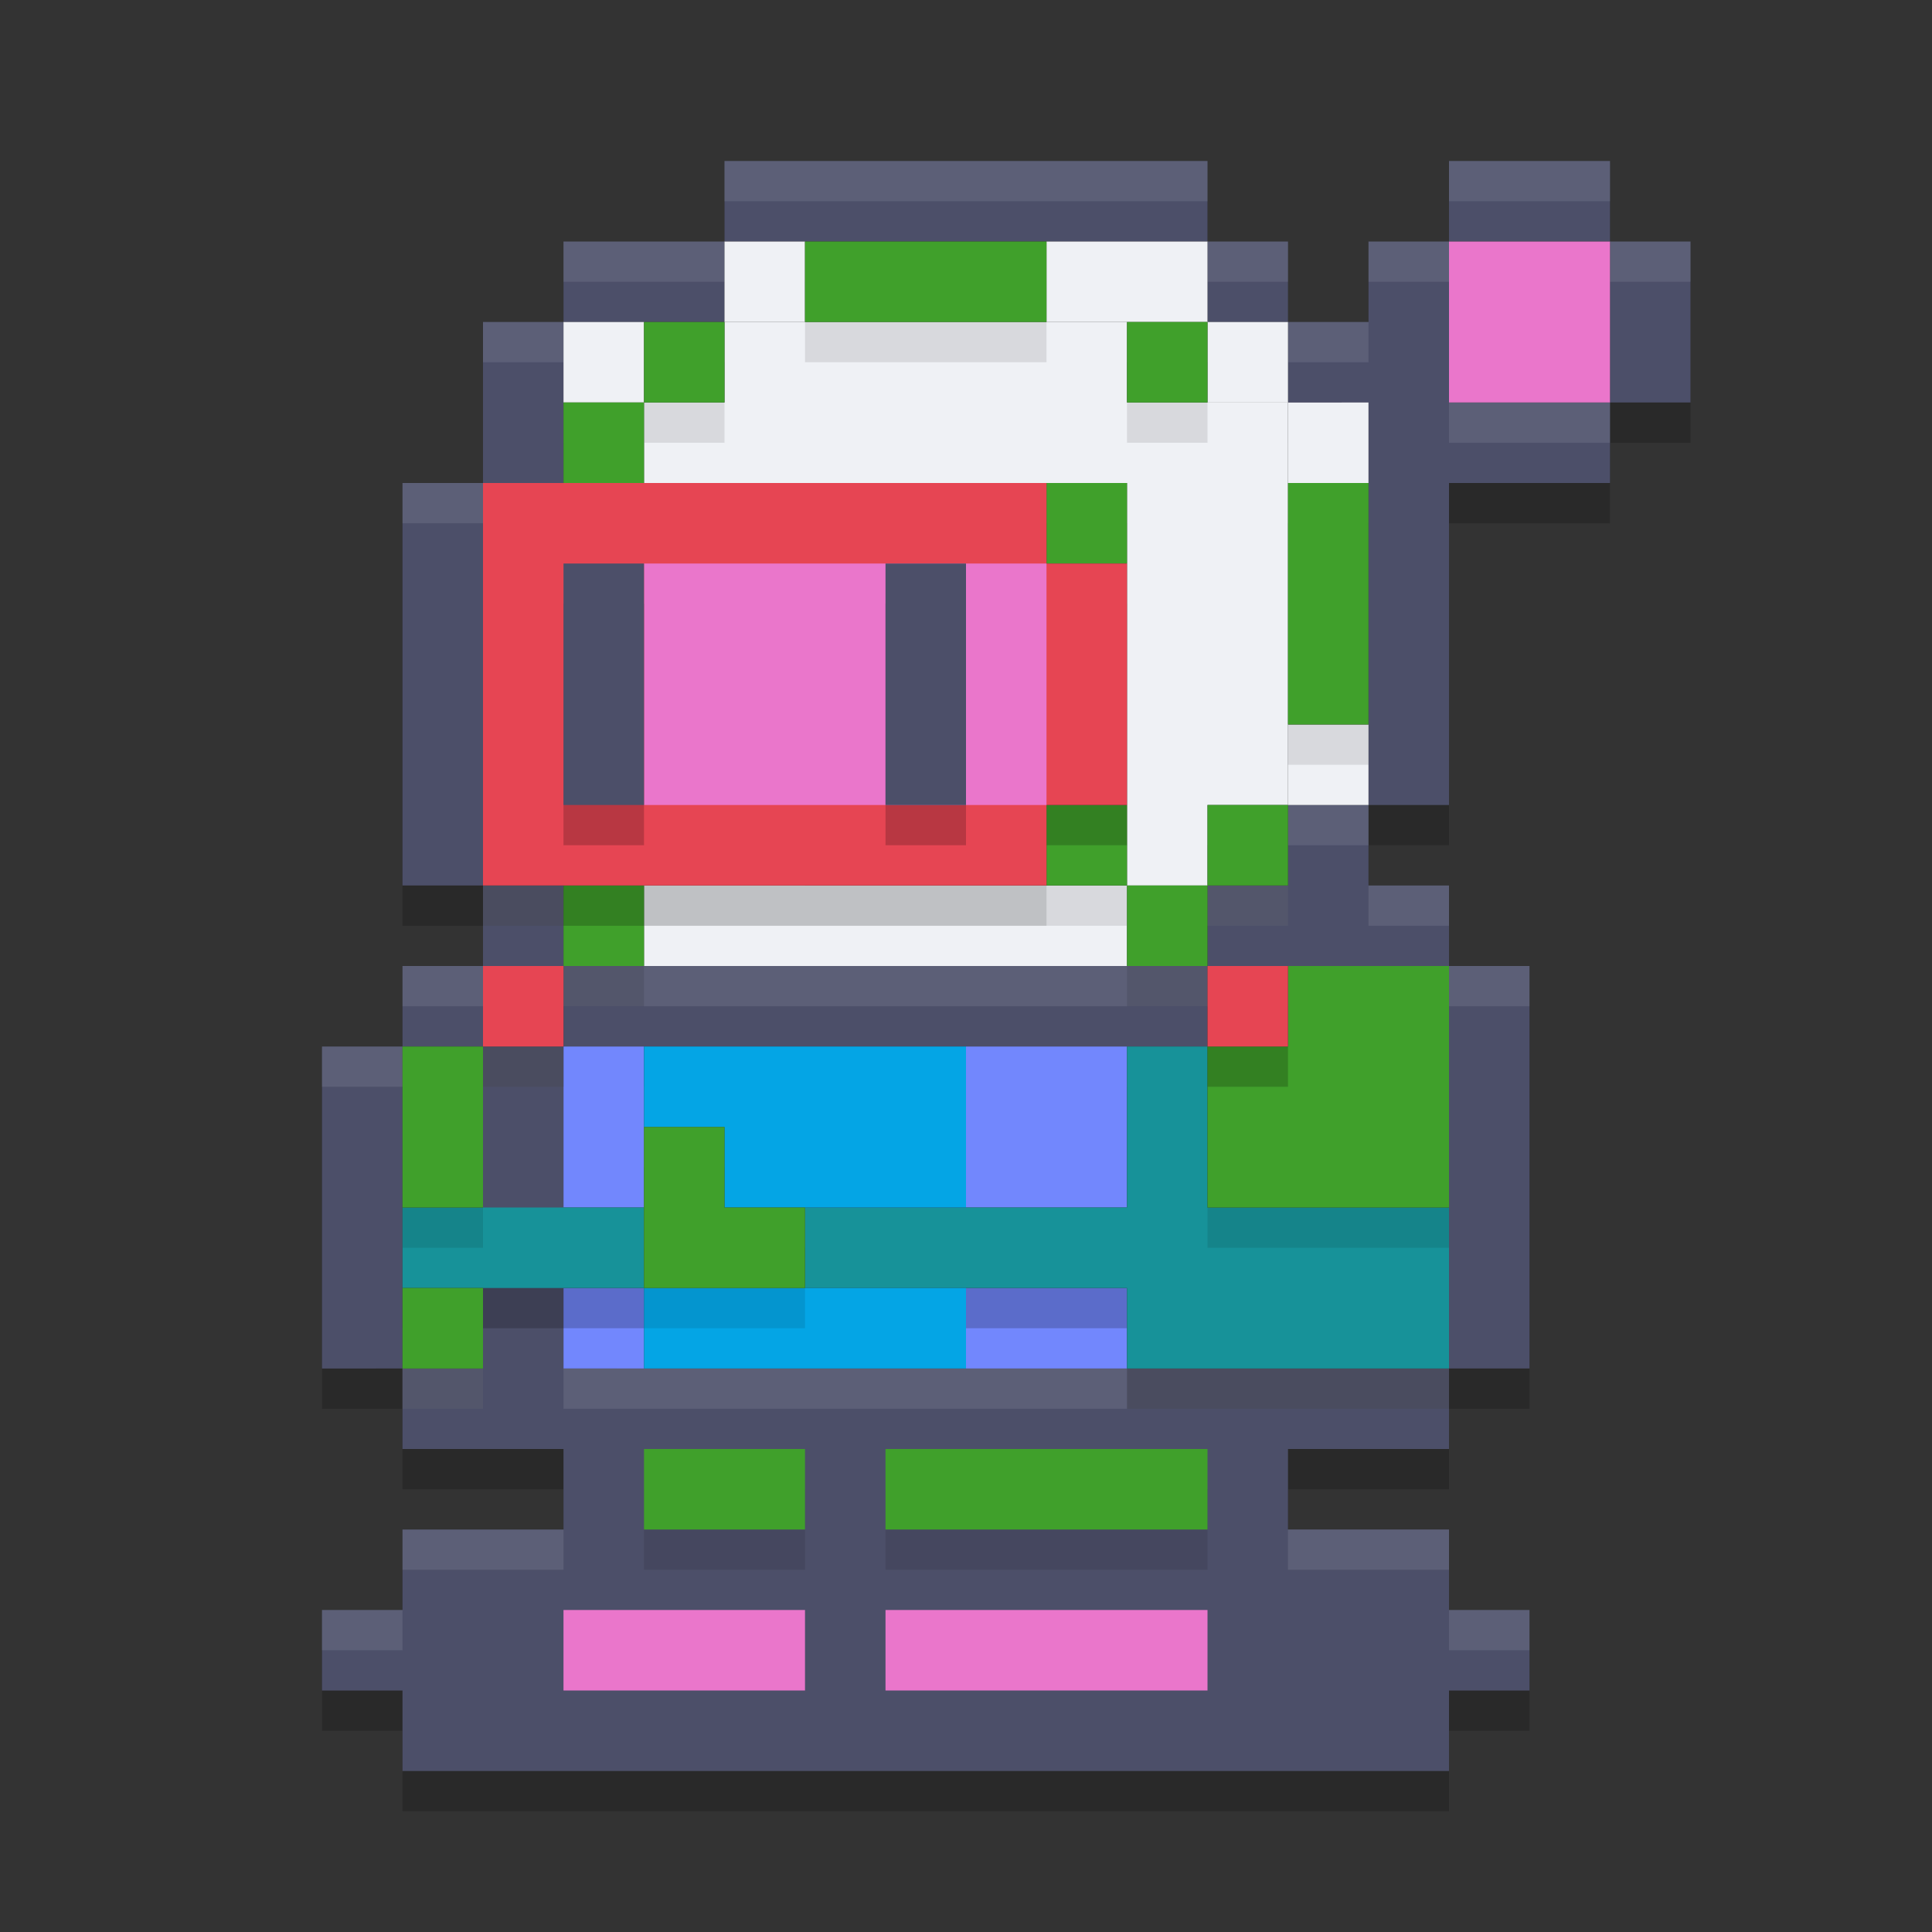 <svg xmlns="http://www.w3.org/2000/svg" width="24" height="24" version="1.1">
 <rect width="100%" height="100%" fill="#333333" stroke="none"/>
 <path style="opacity:0.2" d="m 9,2.5 v 1 h 6 v -1 z m 6,1 v 1 h 1 v -1 z m 1,1 v 1 h 1 v 5 h 1 v -4 h 2 v -1 h -2 v -2 h -1 v 1 z m 2,-1 h 2 v -1 h -2 z m 2,0 v 2 h 1 v -2 z m -3,7 h -1 v 1 h -1 v 1 h 1 1 1 v -1 h -1 z m 1,2 v 5 h 1 v -5 z m 0,5 H 16 15 11 10 8 7 v -4 H 6 v 4 H 5 v 1 h 2 v 1 H 5 v 1 H 4 v 1 h 1 v 1 h 13 v -1 h 1 v -1 h -1 v -1 h -2 v -1 h 2 z m -13,0 v -4 H 4 v 4 z m 0,-4 h 1 v -1 H 5 Z m 1,-1 h 1 v -1 H 6 Z m 0,-1 v -5 H 5 v 5 z m 0,-5 h 1 v -2 H 6 Z m 1,-2 h 2 v -1 H 7 Z m 0,8 v 1 h 8 v -1 z"/>
 <path style="fill:#4c4f69" d="m 9,2 v 1 h 6 V 2 Z m 6,1 v 1 h 1 V 3 Z m 1,1 v 1 h 1 v 5 h 1 V 6 h 2 V 5 H 18 V 3 h -1 v 1 z m 2,-1 h 2 V 2 h -2 z m 2,0 v 2 h 1 V 3 Z m -3,7 h -1 v 1 h -1 v 1 h 1 1 1 v -1 h -1 z m 1,2 v 5 h 1 v -5 z m 0,5 H 16 15 11 10 8 7 V 13 H 6 v 4 H 5 v 1 h 2 v 1 H 5 v 1 H 4 v 1 h 1 v 1 h 13 v -1 h 1 v -1 h -1 v -1 h -2 v -1 h 2 z M 5,17 V 13 H 4 v 4 z M 5,13 H 6 V 12 H 5 Z M 6,12 H 7 V 11 H 6 Z M 6,11 V 6 H 5 v 5 z M 6,6 H 7 V 4 H 6 Z M 7,4 H 9 V 3 H 7 Z m 0,8 v 1 h 8 v -1 z"/>
 <path style="opacity:0.1;fill:#eff1f5" d="m 9,2 v 0.5 h 6 V 2 Z m 9,0 v 0.5 h 2 V 2 Z M 7,3 V 3.5 H 9 V 3 Z m 8,0 v 0.5 h 1 V 3 Z m 2,0 v 0.5 h 1 V 3 Z m 3,0 v 0.5 h 1 V 3 Z M 6,4 V 4.5 H 7 V 4 Z m 10,0 v 0.5 h 1 V 4 Z m 2,1 v 0.5 h 2 V 5 Z M 5,6 V 6.5 H 6 V 6 Z m 11,4 v 0.5 h 1 V 10 Z M 6,11 v 0.5 H 7 V 11 Z m 9,0 v 0.5 h 1 V 11 Z m 2,0 v 0.5 h 1 V 11 Z M 5,12 v 0.5 H 6 V 12 Z m 2,0 v 0.5 h 8 V 12 Z m 11,0 v 0.5 h 1 V 12 Z M 4,13 v 0.5 H 5 V 13 Z m 2,0 v 0.5 H 7 V 13 Z m -1,4 v 0.5 H 6 V 17 Z m 2,0 v 0.5 h 1 2 1 4 1 2 V 17 H 16 15 11 10 8 Z m -2,2 v 0.5 H 7 V 19 Z m 11,0 v 0.5 h 2 V 19 Z M 4,20 v 0.5 H 5 V 20 Z m 14,0 v 0.5 h 1 V 20 Z"/>
 <rect style="fill:#4c4f69" width="1" height="3" x="7" y="7"/>
 <rect style="fill:#4c4f69" width="1" height="3" x="11" y="7"/>
 <path style="fill:#eff1f5" d="m 9,3 v 1 h 1 V 3 Z m 4,0 v 1 h 2 V 3 Z m 2,1 v 1 h 1 V 4 Z m 1,1 v 1 h 1 V 5 Z M 7,4 V 5 H 8 V 4 Z m 9,5 v 1 h 1 V 9 Z"/>
 <path style="fill:#eff1f5" d="M 9,4 V 5 H 8 v 1 h 1 5 v 4 1 h 1 v -1 h 1 V 5 H 14 V 4 Z m 5,7 H 8 v 1 h 6 z"/>
 <path style="fill:#ea76cb" d="m 7,20 v 1 h 3 v -1 z m 4,0 v 1 h 4 v -1 z"/>
 <path style="fill:#7287fd" d="m 7,13 v 2 h 1 v -2 z m 5,0 v 2 h 2 v -2 z m -5,3 v 1 h 1 v -1 z m 5,0 v 1 h 2 v -1 z"/>
 <path style="opacity:0.2" d="m 14,13.5 v 2 h -4 v 1 h 4 v 1 h 1 3 v -1 -1 h -3 v -2 z m -9,2 v 1 h 3 v -1 z"/>
 <path style="fill:#179299" d="m 14,13 v 2 h -4 v 1 h 4 v 1 h 1 3 v -1 -1 h -3 v -2 z m -9,2 v 1 h 3 v -1 z"/>
 <path style="fill:#04a5e5" d="m 8,13 v 1 h 1 v 1 h 3 v -1 -1 z m 0,3 v 1 h 4 v -1 z"/>
 <path style="opacity:0.1" d="m 10,3.5 v 1 h 3 v -1 z m -2,1 v 1 h 1 v -1 z m 0,1 H 7 v 1 h 1 z m 6,-1 v 1 h 1 v -1 z m -1,2 v 1 h 1 v -1 z m 3,0 v 3 h 1 v -3 z m -3,4 v 1 h 1 v -1 z m 1,1 v 1 h 1 v -1 z m 1,0 h 1 v -1 h -1 z m -8,0 v 1 h 1 v -1 z m 9,1 v 1 h -1 v 2 h 1 1 1 v -2 -1 h -1 z m -11,1 v 2 h 1 v -2 z m 3,1 v 1 1 h 1 1 v -1 H 9 v -1 z m -3,2 v 1 h 1 v -1 z m 3,2 v 1 h 1 1 v -1 H 9 Z m 3,0 v 1 h 2 2 v -1 h -2 z"/>
 <path style="fill:#40a02b" d="m 10,3 v 1 h 3 V 3 Z M 8,4 V 5 H 9 V 4 Z M 8,5 H 7 v 1 h 1 z m 6,-1 v 1 h 1 V 4 Z m -1,2 v 1 h 1 V 6 Z m 3,0 v 3 h 1 V 6 Z m -3,4 v 1 h 1 v -1 z m 1,1 v 1 h 1 v -1 z m 1,0 h 1 v -1 h -1 z m -8,0 v 1 h 1 v -1 z m 9,1 v 1 h -1 v 2 h 1 1 1 V 13 12 H 17 Z M 5,13 v 2 h 1 v -2 z m 3,1 v 1 1 h 1 1 V 15 H 9 v -1 z m -3,2 v 1 h 1 v -1 z m 3,2 v 1 h 1 1 V 18 H 9 Z m 3,0 v 1 h 2 2 v -1 h -2 z"/>
 <path style="opacity:0.2" d="m 6,6.5 v 5 h 7 v -1 h 1 v -3 h -1 v -1 z m 0,6 v 1 h 1 v -1 z m 9,0 v 1 h 1 v -1 z"/>
 <path style="fill:#e64553" d="m 6,6 v 5 h 7 v -1 h 1 V 7 H 13 V 6 Z m 0,6 v 1 h 1 v -1 z m 9,0 v 1 h 1 v -1 z"/>
 <path style="fill:#ea76cb" d="m 18,3 v 2 h 2 V 3 Z M 8,7 v 3 h 5 V 7 Z"/>
 <path style="opacity:0.2" d="m 7,7.5 v 3 h 1 v -3 z m 4,0 v 3 h 1 v -3 z"/>
 <path style="fill:#4c4f69" d="m 7,7 v 3 H 8 V 7 Z m 4,0 v 3 h 1 V 7 Z"/>
</svg>
